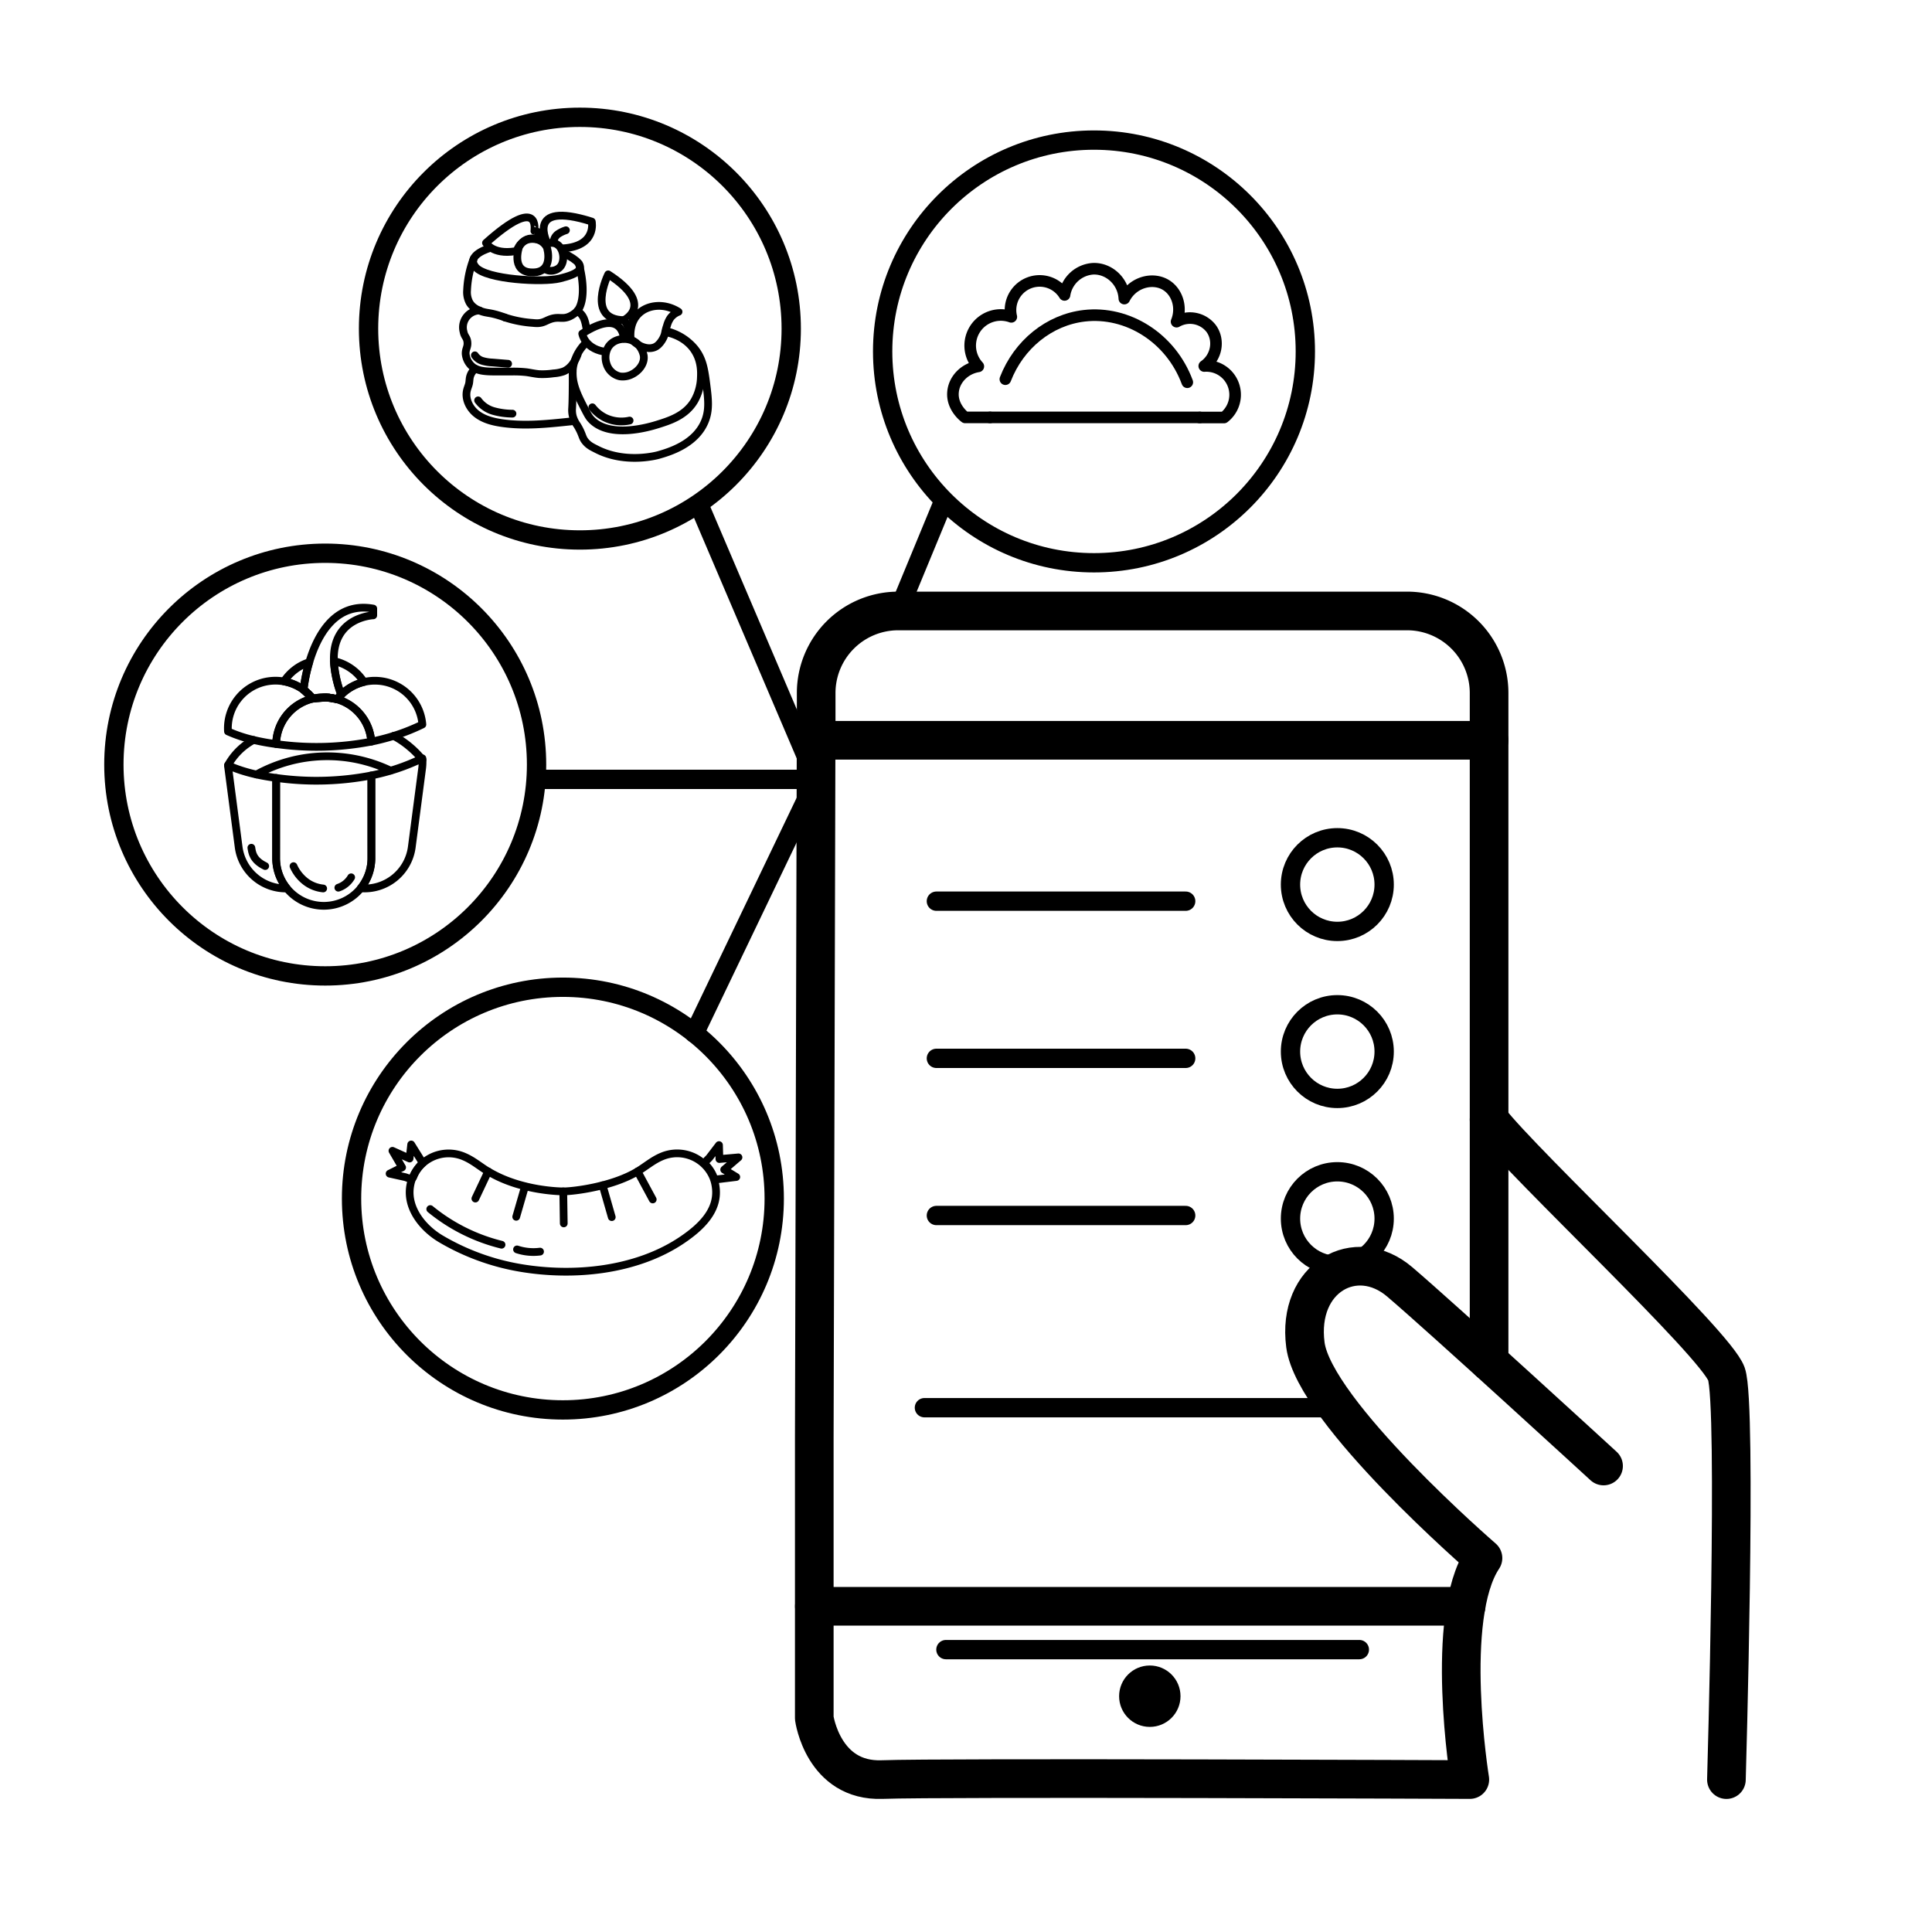 <svg xmlns="http://www.w3.org/2000/svg" viewBox="0 0 1000 1000">
  <title>Безымянный-2</title>
  <g id="Слой_4" data-name="Слой 4">
    <g>
      <path d="M512.42,216.05H499.58c-.37-.27-7-5.27-6.3-13.1.55-6.53,5.92-12.16,13.1-13.32A15.84,15.84,0,0,1,523.45,164,15.08,15.08,0,0,1,551,152.65a16,16,0,0,1,14.88-13.55c8.18-.25,15.63,6.52,16.08,15.44,4.34-8.58,14.82-11.27,21.7-6.93,5.73,3.61,8.29,11.64,5.33,18.88A13.87,13.87,0,0,1,626.87,170c4.37,5.9,3,14.89-3.54,19.45a14.91,14.91,0,0,1,10.2,26.65H621" style="fill: none;stroke: #000;stroke-linecap: round;stroke-linejoin: round;stroke-width: 6px"/>
      <path d="M614.54,197.85c-8.5-23-30.93-37-53.31-34.41-18.16,2.1-33.93,14.88-40.86,32.83" style="fill: none;stroke: #000;stroke-linecap: round;stroke-linejoin: round;stroke-width: 6px"/>
      <path d="M621,216.05H512.42" style="fill: none;stroke: #000;stroke-linecap: round;stroke-linejoin: round;stroke-width: 6px"/>
    </g>
    <g>
      <g>
        <path d="M369.85,610.58l11.24-1.37-6.25-3.81,7.4-6.35-9.88.87-.21-7.22-4.93,6.45c-.62.82-2.66,2.26-2.14,3.41a3,3,0,0,0,.57.77A18.82,18.82,0,0,1,369.85,610.58Z" style="fill: none;stroke: #000;stroke-linecap: round;stroke-linejoin: round;stroke-width: 4px"/>
        <path d="M369.18,609.46a20.24,20.24,0,0,0-26.79-10.79c-4.55,1.93-8.21,5.14-12.38,7.65-13.11,7.91-33,10.32-38.45,10.34,0,0-21.55.11-38.81-10.3l-.07,0c-4.17-2.51-7.82-5.72-12.37-7.65a20.17,20.17,0,0,0-28.13,16.06c-1.35,11.07,6.89,21,15.89,26.39a120.64,120.64,0,0,0,41.17,15.08c27.71,4.71,60.25,1.57,84-14.56,9.14-6.21,18.75-14.92,17.24-27A20.36,20.36,0,0,0,369.18,609.46Z" style="fill: none;stroke: #000;stroke-linecap: round;stroke-linejoin: round;stroke-width: 4px"/>
        <path d="M218.83,602l-6-9.62-.83,7.28-8.87-4,5,8.59-6.47,3.23,7.93,1.76c1,.22,3.17,1.46,4,.51a3.1,3.1,0,0,0,.45-.84A18.89,18.89,0,0,1,218.83,602Z" style="fill: none;stroke: #000;stroke-linecap: round;stroke-linejoin: round;stroke-width: 4px"/>
        <line x1="252.68" y1="606.32" x2="246.05" y2="620.38" style="fill: none;stroke: #000;stroke-linecap: round;stroke-linejoin: round;stroke-width: 4px"/>
        <path d="M271.71,614.21c-1.56,5.37-3,10.23-4.52,15.61" style="fill: none;stroke: #000;stroke-linecap: round;stroke-linejoin: round;stroke-width: 4px"/>
        <path d="M291.8,633.24l-.25-16.58" style="fill: none;stroke: #000;stroke-linecap: round;stroke-linejoin: round;stroke-width: 4px"/>
        <line x1="311.92" y1="613.49" x2="316.65" y2="629.99" style="fill: none;stroke: #000;stroke-linecap: round;stroke-linejoin: round;stroke-width: 4px"/>
        <line x1="337.85" y1="620.84" x2="330.01" y2="606.32" style="fill: none;stroke: #000;stroke-linecap: round;stroke-linejoin: round;stroke-width: 4px"/>
      </g>
      <path d="M222.7,625.81a93.24,93.24,0,0,0,36.9,18.46" style="fill: none;stroke: #000;stroke-linecap: round;stroke-linejoin: round;stroke-width: 4px"/>
      <path d="M267.61,646.69a27,27,0,0,0,11.92,1.14" style="fill: none;stroke: #000;stroke-linecap: round;stroke-linejoin: round;stroke-width: 4px"/>
    </g>
    <path d="M268.66,127.85s-4.3,12.32,5.9,13.11,9.76-8.17,8.67-12.35S273,119.71,268.66,127.85Z" style="fill: none;stroke: #000;stroke-linecap: round;stroke-linejoin: round;stroke-width: 4px"/>
    <path d="M282.51,126.76A5.17,5.17,0,0,1,289,127c2.85,2.47,3.48,8.31.93,11.15-1.81,2-5.51,2.8-7.78,1.06" style="fill: none;stroke: #000;stroke-linecap: round;stroke-linejoin: round;stroke-width: 4px"/>
    <path d="M286.61,124.72a5.37,5.37,0,0,1,2.31-3.63,15.77,15.77,0,0,1,4-1.91" style="fill: none;stroke: #000;stroke-linecap: round;stroke-linejoin: round;stroke-width: 4px"/>
    <path d="M253.86,128.31s-13.09,3.59-7.61,10,34.76,8,43.51,5.83,17.51-5.54,2-13.09" style="fill: none;stroke: #000;stroke-linecap: round;stroke-linejoin: round;stroke-width: 4px"/>
    <path d="M245.19,133.87a51.16,51.16,0,0,0-3.43,16.41,11.49,11.49,0,0,0,1.19,6.17c1.35,2.47,4,4,6.65,4.83s3.77.55,8.21,1.86c1.51.44,2.72.88,3.51,1.18" style="fill: none;stroke: #000;stroke-linecap: round;stroke-linejoin: round;stroke-width: 4px"/>
    <path d="M261.32,164.32a59,59,0,0,0,14.62,2.84,17.36,17.36,0,0,0,2.61.11c2.84-.19,3.95-1.25,6.29-2.07,4.58-1.6,6.2.41,10.3-1.57a15.18,15.18,0,0,0,3-2c4-3.53,4.66-13.56,1.48-25.16" style="fill: none;stroke: #000;stroke-linecap: round;stroke-linejoin: round;stroke-width: 4px"/>
    <path d="M248.26,160.7a8.75,8.75,0,0,0-8.34,11c.52,2.67,1.7,2.74,2,5.25.32,2.79-1,3.58-.89,6.25a9.84,9.84,0,0,0,2.74,5.91c2.65,2.73,6.33,3.21,12.58,3.21h8.5a60.07,60.07,0,0,1,7.59.32c2.22.29,4.4.83,6.64,1a38.83,38.83,0,0,0,7.38-.38,19.35,19.35,0,0,0,5.17-1c1.21-.47,4.91-2.21,7.33-8.63" style="fill: none;stroke: #000;stroke-linecap: round;stroke-linejoin: round;stroke-width: 4px"/>
    <path d="M246,190.88a7.75,7.75,0,0,0-2.84,4.66c-.18,1-.17,1.93-.36,2.88-.23,1.16-.75,2.24-1.05,3.39-1.21,4.54,1.21,9.47,4.92,12.38s8.44,4.11,13.1,4.78c11.67,1.69,23.54.45,35.27-.79a2,2,0,0,0,1.51-.62" style="fill: none;stroke: #000;stroke-linecap: round;stroke-linejoin: round;stroke-width: 4px"/>
    <path d="M247.47,207.23a14.94,14.94,0,0,0,8,5.53,37.06,37.06,0,0,0,9.79,1.35" style="fill: none;stroke: #000;stroke-linecap: round;stroke-linejoin: round;stroke-width: 4px"/>
    <path d="M245.78,183.91a7.25,7.25,0,0,0,4,2.91,20.88,20.88,0,0,0,5,.8l8.22.67" style="fill: none;stroke: #000;stroke-linecap: round;stroke-linejoin: round;stroke-width: 4px"/>
    <path d="M302.94,177.81a22.89,22.89,0,0,0-6.27,12c-1.27,7.72,2.27,14.61,5.54,21,1.67,3.26,2.51,4.89,3.63,6.11,9.57,10.44,30.74,3.94,34.23,2.87,6.39-2,14.84-4.54,19.45-12.53a26.18,26.18,0,0,0,3.26-12c.1-2.55.31-8.08-3-13.45-4.85-7.9-13.71-9.6-15.39-9.89" style="fill: none;stroke: #000;stroke-linecap: round;stroke-linejoin: round;stroke-width: 4px"/>
    <path d="M314.61,180.09a10.58,10.58,0,0,0-.63,8.29,9.37,9.37,0,0,0,6.83,6.42,10.24,10.24,0,0,0,6.18-1c3.72-1.79,6.82-5.69,6.19-9.77a11.6,11.6,0,0,0-3.91-6.6C324.74,174.06,317.38,175,314.61,180.09Z" style="fill: none;stroke: #000;stroke-linecap: round;stroke-linejoin: round;stroke-width: 4px"/>
    <path d="M296.43,192.12c0,9.12-.08,15.71-.29,19.14a12.82,12.82,0,0,0,.4,4.41,15.48,15.48,0,0,0,2.24,4.49c3.05,5.07,2.31,6.14,4.4,8.56,1.71,2,3.64,2.81,5.55,3.8,15.26,7.88,32.1,3,32.1,3,5.28-1.51,19.08-5.48,24-17.4,2.48-6,1.75-11.64.73-19.6-1-7.64-1.86-12.88-5.94-18A27.24,27.24,0,0,0,345,171.43" style="fill: none;stroke: #000;stroke-linecap: round;stroke-linejoin: round;stroke-width: 4px"/>
    <path d="M314.8,142s-11.59,23.37,8.09,23.71C322.89,165.69,339.41,157.84,314.8,142Z" style="fill: none;stroke: #000;stroke-linecap: round;stroke-linejoin: round;stroke-width: 4px"/>
    <path d="M322.89,165.69s3.36,3,2.72,9.7" style="fill: none;stroke: #000;stroke-linecap: round;stroke-linejoin: round;stroke-width: 4px"/>
    <path d="M326.44,175.31c-.13-1-.84-7.93,3.92-12.77,4.93-5,13.7-5.75,20.86-1.16a9.71,9.71,0,0,0-4.22,3.21,13.44,13.44,0,0,0-1.77,3.94c-1,2.95-.82,3.61-1.42,5.23-.76,2-2.45,4.62-4.44,5.69-3.13,1.68-7.87.54-11.52-2.92" style="fill: none;stroke: #000;stroke-linecap: round;stroke-linejoin: round;stroke-width: 4px"/>
    <path d="M283.45,126.18s-12.25-22.62,22.85-11.5c0,0,2.77,12.77-15,13.88" style="fill: none;stroke: #000;stroke-linecap: round;stroke-linejoin: round;stroke-width: 4px"/>
    <path d="M251.54,125.73s3.34,6.17,15,4.34l.89-.15s2.39-8.35,11.41-5.74c0,0,3.54-3.64-2.28-4.67C276.55,119.51,280.07,100.22,251.54,125.73Z" style="fill: none;stroke: #000;stroke-linecap: round;stroke-linejoin: round;stroke-width: 4px"/>
    <path d="M322.89,175.31s-.38-16.26-21.53-2.62c0,0,1.14,7.29,10.78,9.21" style="fill: none;stroke: #000;stroke-linecap: round;stroke-linejoin: round;stroke-width: 4px"/>
    <path d="M298.81,160.92a13.75,13.75,0,0,1,1.73,1.4c2,2,2.51,4.93,3,7.69" style="fill: none;stroke: #000;stroke-linecap: round;stroke-linejoin: round;stroke-width: 4px"/>
    <path d="M306.6,210.81a19.08,19.08,0,0,0,6.87,5.54,19.53,19.53,0,0,0,12.41,1.33" style="fill: none;stroke: #000;stroke-linecap: round;stroke-linejoin: round;stroke-width: 4px"/>
    <g>
      <path d="M160.07,342.75A83.86,83.86,0,0,0,157.12,357,24.67,24.67,0,0,0,147,352.7,24.68,24.68,0,0,1,160.07,342.75Z" style="fill: none;stroke: #000;stroke-linecap: round;stroke-linejoin: round;stroke-width: 4px"/>
      <path d="M188.37,353a24.7,24.7,0,0,0-11.78,6.59,58,58,0,0,1-3.81-17.44c.58.13,1.16.27,1.73.44A24.66,24.66,0,0,1,185,348.8,25.09,25.09,0,0,1,188.37,353Z" style="fill: none;stroke: #000;stroke-linecap: round;stroke-linejoin: round;stroke-width: 4px"/>
      <path d="M192.23,403.12c0-.59,0-1.16-.07-1.74a149.21,149.21,0,0,1-47.9,1.44l-1.32-.17c0,.16,0,.31,0,.47V444.2a24.65,24.65,0,0,0,49.3,0Z" style="fill: none;stroke: #000;stroke-linecap: round;stroke-linejoin: round;stroke-width: 4px"/>
      <path d="M192.16,383.86a148.92,148.92,0,0,1-47.9,1.43l-1.32-.17a24.59,24.59,0,0,1,19-23.51l7-.62,5.59.95A24.46,24.46,0,0,1,185,368.17c.17.16.33.33.48.49s.53.57.78.87c.07.07.14.16.2.23l.34.42.29.36.1.13.24.33a24.05,24.05,0,0,1,2.47,4.15c.1.2.19.41.28.62s.19.44.28.66c.18.45.34.9.49,1.36l.18.54a2.29,2.29,0,0,1,.08.28c.07.21.13.43.18.64s.13.51.19.75.11.51.16.76l.12.63.12.77c0,.1,0,.2,0,.31s0,.4.07.6S192.14,383.59,192.16,383.86Z" style="fill: none;stroke: #000;stroke-linecap: round;stroke-linejoin: round;stroke-width: 4px"/>
      <path d="M161.9,361.61a24.59,24.59,0,0,0-19,23.51A114.18,114.18,0,0,1,131.25,383,72.79,72.79,0,0,1,118,378.58a24.64,24.64,0,0,1,21.38-26.05,25.41,25.41,0,0,1,3.24-.21,24.49,24.49,0,0,1,14.49,4.73Z" style="fill: none;stroke: #000;stroke-linecap: round;stroke-linejoin: round;stroke-width: 4px"/>
      <path d="M142.93,403.12c0-.16,0-.31,0-.47-8.52-1.14-17.16-3-24.91-6.55,0,.53.08,1.07.15,1.6l5.35,40.73a24.66,24.66,0,0,0,25,21.44,24.61,24.61,0,0,1-5.61-15.67Z" style="fill: none;stroke: #000;stroke-linecap: round;stroke-linejoin: round;stroke-width: 4px"/>
      <path d="M218.62,375a105.71,105.71,0,0,1-17.19,6.6c-3.05.88-6.15,1.64-9.27,2.28,0-.27,0-.53-.07-.79s0-.4-.07-.6,0-.21,0-.31l-.12-.77-.12-.63c-.05-.25-.1-.51-.16-.76s-.12-.5-.19-.75-.11-.43-.18-.64a2.29,2.29,0,0,0-.08-.28c0-.18-.12-.36-.17-.54h0c-.15-.46-.31-.91-.49-1.36-.09-.22-.18-.44-.28-.66s-.18-.42-.28-.62a24.05,24.05,0,0,0-2.47-4.15l-.24-.33-.1-.13-.29-.36-.34-.42c-.06-.07-.13-.16-.2-.23q-.37-.45-.78-.87c-.15-.16-.31-.33-.48-.49a24.46,24.46,0,0,0-10.49-6.23l2.08-2.37A24.7,24.7,0,0,1,188.37,353a24.06,24.06,0,0,1,5.65-.66,25.41,25.41,0,0,1,3.24.21A24.65,24.65,0,0,1,218.62,375Z" style="fill: none;stroke: #000;stroke-linecap: round;stroke-linejoin: round;stroke-width: 4px"/>
      <path d="M192.16,401.38c0,.58.07,1.15.07,1.74V444.2a24.53,24.53,0,0,1-5.56,15.58,24.63,24.63,0,0,0,26.47-21.35l5.35-40.73a24.55,24.55,0,0,0,.13-5.2A109.48,109.48,0,0,1,192.16,401.38Z" style="fill: none;stroke: #000;stroke-linecap: round;stroke-linejoin: round;stroke-width: 4px"/>
      <path d="M158.24,357.91l.35.29c.35.3.69.6,1,.92l.08.07q.51.49,1,1l.26.28c.33.36.65.73,1,1.12a24.67,24.67,0,0,1,5.68-.66h.76c.68,0,1.35.07,2,.14h0c.43.05.85.11,1.28.18l.17,0c.42.07.83.15,1.24.25l.21.05c.41.09.83.2,1.23.32.29-.37.59-.73.89-1.08l.24-.27c.31-.35.62-.69,1-1h0a58,58,0,0,1-3.81-17.44C172,319.29,193.2,318.5,193.2,318.5V315c-19.93-3.57-29.09,14.22-33.13,27.77A83.86,83.86,0,0,0,157.12,357h0l.18.14Z" style="fill: none;stroke: #000;stroke-linecap: round;stroke-linejoin: round;stroke-width: 4px"/>
      <path d="M173.28,361.62c.41.09.83.2,1.23.32C174.11,361.82,173.69,361.71,173.28,361.62Z" style="fill: none;stroke: #000;stroke-linecap: round;stroke-linejoin: round;stroke-width: 4px"/>
      <path d="M170.38,361.11c.43.05.85.11,1.28.18C171.23,361.22,170.81,361.16,170.38,361.11Z" style="fill: none;stroke: #000;stroke-linecap: round;stroke-linejoin: round;stroke-width: 4px"/>
      <path d="M171.83,361.32c.42.07.83.15,1.24.25C172.66,361.47,172.25,361.39,171.83,361.32Z" style="fill: none;stroke: #000;stroke-linecap: round;stroke-linejoin: round;stroke-width: 4px"/>
      <path d="M170.35,361.1c-.66-.07-1.33-.12-2-.14l.58,0C169.4,361,169.88,361.05,170.35,361.1Z" style="fill: none;stroke: #000;stroke-linecap: round;stroke-linejoin: round;stroke-width: 4px"/>
      <path d="M159.69,359.19q.51.49,1,1Q160.2,359.69,159.69,359.19Z" style="fill: none;stroke: #000;stroke-linecap: round;stroke-linejoin: round;stroke-width: 4px"/>
      <path d="M159.61,359.12c-.33-.32-.67-.62-1-.92C158.94,358.5,159.28,358.8,159.61,359.12Z" style="fill: none;stroke: #000;stroke-linecap: round;stroke-linejoin: round;stroke-width: 4px"/>
      <path d="M161.9,361.61c-.31-.39-.63-.76-1-1.12C161.27,360.85,161.59,361.22,161.9,361.61Z" style="fill: none;stroke: #000;stroke-linecap: round;stroke-linejoin: round;stroke-width: 4px"/>
      <path d="M158.24,357.91l-.94-.73Z" style="fill: none;stroke: #000;stroke-linecap: round;stroke-linejoin: round;stroke-width: 4px"/>
      <path d="M175.64,360.59c.31-.35.62-.69,1-1h0C176.26,359.9,176,360.24,175.64,360.59Z" style="fill: none;stroke: #000;stroke-linecap: round;stroke-linejoin: round;stroke-width: 4px"/>
      <path d="M174.51,361.94c.29-.37.59-.73.89-1.08C175.1,361.21,174.8,361.57,174.51,361.94Z" style="fill: none;stroke: #000;stroke-linecap: round;stroke-linejoin: round;stroke-width: 4px"/>
      <path d="M158.59,358.2l-.35-.29Z" style="fill: none;stroke: #000;stroke-linecap: round;stroke-linejoin: round;stroke-width: 4px"/>
      <path d="M160.94,360.49l-.26-.28Z" style="fill: none;stroke: #000;stroke-linecap: round;stroke-linejoin: round;stroke-width: 4px"/>
      <path d="M159.61,359.12l.08.07Z" style="fill: none;stroke: #000;stroke-linecap: round;stroke-linejoin: round;stroke-width: 4px"/>
      <path d="M157.12,357h0l.16.13Z" style="fill: none;stroke: #000;stroke-linecap: round;stroke-linejoin: round;stroke-width: 4px"/>
      <path d="M160.94,360.49l-.26-.28q-.48-.52-1-1l-.08-.07c-.33-.32-.67-.62-1-.92l-.35-.29-.94-.73-.16-.13,4.76,4.56C161.59,361.22,161.27,360.85,160.94,360.49Z" style="fill: none;stroke: #000;stroke-linecap: round;stroke-linejoin: round;stroke-width: 4px"/>
      <path d="M167.58,361h0Z" style="fill: none;stroke: #000;stroke-linecap: round;stroke-linejoin: round;stroke-width: 4px"/>
      <path d="M168.34,361h-.76a24.67,24.67,0,0,0-5.68.66l7-.62Z" style="fill: none;stroke: #000;stroke-linecap: round;stroke-linejoin: round;stroke-width: 4px"/>
      <path d="M173.07,361.57l.21.05Z" style="fill: none;stroke: #000;stroke-linecap: round;stroke-linejoin: round;stroke-width: 4px"/>
      <path d="M171.66,361.29l.17,0Z" style="fill: none;stroke: #000;stroke-linecap: round;stroke-linejoin: round;stroke-width: 4px"/>
      <path d="M170.35,361.1h0Z" style="fill: none;stroke: #000;stroke-linecap: round;stroke-linejoin: round;stroke-width: 4px"/>
      <path d="M174.51,361.94c-.4-.12-.82-.23-1.23-.32l-.21-.05c-.41-.1-.82-.18-1.24-.25l-.17,0c-.43-.07-.85-.13-1.28-.18h0c-.47-.05-.95-.09-1.43-.11Z" style="fill: none;stroke: #000;stroke-linecap: round;stroke-linejoin: round;stroke-width: 4px"/>
      <path d="M175.4,360.86l.24-.27Z" style="fill: none;stroke: #000;stroke-linecap: round;stroke-linejoin: round;stroke-width: 4px"/>
      <path d="M175.64,360.59l-.24.27c-.3.35-.6.71-.89,1.08l2.08-2.37C176.26,359.9,176,360.24,175.64,360.59Z" style="fill: none;stroke: #000;stroke-linecap: round;stroke-linejoin: round;stroke-width: 4px"/>
      <path d="M203.75,380.88A47.14,47.14,0,0,1,211.4,386a49.46,49.46,0,0,1,7.27,7.25,49.21,49.21,0,0,0-14.92-12.36Z" style="fill: none;stroke: #000;stroke-linecap: round;stroke-linejoin: round;stroke-width: 4px"/>
      <path d="M131.25,383A32.68,32.68,0,0,0,118,396.1" style="fill: none;stroke: #000;stroke-linecap: round;stroke-linejoin: round;stroke-width: 4px"/>
      <path d="M132.75,400.87a75.94,75.94,0,0,1,69.39-2" style="fill: none;stroke: #000;stroke-linecap: round;stroke-linejoin: round;stroke-width: 4px"/>
    </g>
    <path d="M151.92,448.32a20.61,20.61,0,0,0,6.56,8.2,17.83,17.83,0,0,0,8.8,3.35" style="fill: none;stroke: #000;stroke-linecap: round;stroke-linejoin: round;stroke-width: 4px"/>
    <path d="M175.12,459.47a12,12,0,0,0,4-2.25,12.17,12.17,0,0,0,2.64-3.13" style="fill: none;stroke: #000;stroke-linecap: round;stroke-linejoin: round;stroke-width: 4px"/>
    <path d="M130.1,438.78c.4,2.29.64,6.36,7.18,9.5" style="fill: none;stroke: #000;stroke-linecap: round;stroke-linejoin: round;stroke-width: 4px"/>
    <circle cx="168.33" cy="395.74" r="109.39" style="fill: none;stroke: #000;stroke-linecap: round;stroke-linejoin: round;stroke-width: 10px"/>
    <circle cx="291.35" cy="620.38" r="109.39" style="fill: none;stroke: #000;stroke-linecap: round;stroke-linejoin: round;stroke-width: 10px"/>
    <circle cx="300.15" cy="170.1" r="109.39" style="fill: none;stroke: #000;stroke-linecap: round;stroke-linejoin: round;stroke-width: 10px"/>
    <circle cx="566.25" cy="181.9" r="109.39" style="fill: none;stroke: #000;stroke-linecap: round;stroke-linejoin: round;stroke-width: 10px"/>
    <polyline points="361.86 261.45 422.45 403.41 281.05 403.41" style="fill: none;stroke: #000;stroke-linecap: round;stroke-linejoin: round;stroke-width: 10px"/>
    <line x1="422.45" y1="403.41" x2="359.43" y2="534.81" style="fill: none;stroke: #000;stroke-linecap: round;stroke-linejoin: round;stroke-width: 10px"/>
    <line x1="464.93" y1="316.23" x2="487.57" y2="261.45" style="fill: none;stroke: #000;stroke-linecap: round;stroke-linejoin: round;stroke-width: 10px"/>
    <line x1="484.67" y1="466.45" x2="613.71" y2="466.45" style="fill: none;stroke: #000;stroke-linecap: round;stroke-linejoin: round;stroke-width: 10px"/>
    <line x1="484.67" y1="547.8" x2="613.71" y2="547.8" style="fill: none;stroke: #000;stroke-linecap: round;stroke-linejoin: round;stroke-width: 10px"/>
    <line x1="484.67" y1="629.14" x2="613.71" y2="629.14" style="fill: none;stroke: #000;stroke-linecap: round;stroke-linejoin: round;stroke-width: 10px"/>
    <line x1="478.48" y1="728.62" x2="692.46" y2="728.62" style="fill: none;stroke: #000;stroke-linecap: round;stroke-linejoin: round;stroke-width: 10px"/>
    <line x1="489.61" y1="853.84" x2="703.59" y2="853.84" style="fill: none;stroke: #000;stroke-linecap: round;stroke-linejoin: round;stroke-width: 10px"/>
  </g>
  <g id="Слой_6" data-name="Слой 6">
    <path d="M830,758.8s-82.84-76-105.54-95.33-53.33-2.27-48.79,32.6,91.92,110.39,91.92,110.39c-20.43,30.64-6.81,114.64-6.81,114.64s-273.49-1.16-304.13,0-35.18-31.77-35.18-31.77V744q.48-180.43.94-360.86" style="fill: none;stroke: #000;stroke-linecap: round;stroke-linejoin: round;stroke-width: 20px"/>
    <line x1="421.51" y1="831.42" x2="758.85" y2="831.42" style="fill: none;stroke: #000;stroke-linecap: round;stroke-linejoin: round;stroke-width: 20px"/>
    <circle cx="595.14" cy="877.95" r="15.89"/>
    <circle cx="692.2" cy="457.86" r="24.24" style="fill: none;stroke: #000;stroke-linecap: round;stroke-linejoin: round;stroke-width: 10px"/>
    <circle cx="692.2" cy="544.3" r="24.24" style="fill: none;stroke: #000;stroke-linecap: round;stroke-linejoin: round;stroke-width: 10px"/>
    <circle cx="692.2" cy="630.75" r="24.24" style="fill: none;stroke: #000;stroke-linecap: round;stroke-linejoin: round;stroke-width: 10px"/>
    <path d="M464.93,316.23H728.27a42.48,42.48,0,0,1,42.48,42.48v24.47a0,0,0,0,1,0,0H422.45a0,0,0,0,1,0,0V358.71A42.48,42.48,0,0,1,464.93,316.23Z" style="fill: none;stroke: #000;stroke-linecap: round;stroke-linejoin: round;stroke-width: 20px"/>
    <line x1="770.75" y1="383.18" x2="770.75" y2="704.72" style="fill: none;stroke: #000;stroke-linecap: round;stroke-linejoin: round;stroke-width: 20px"/>
    <path d="M770.75,579.5c18.44,23.83,117.16,115.75,122.84,131.63s0,210,0,210" style="fill: none;stroke: #000;stroke-linecap: round;stroke-linejoin: round;stroke-width: 20px"/>
  </g>
</svg>
